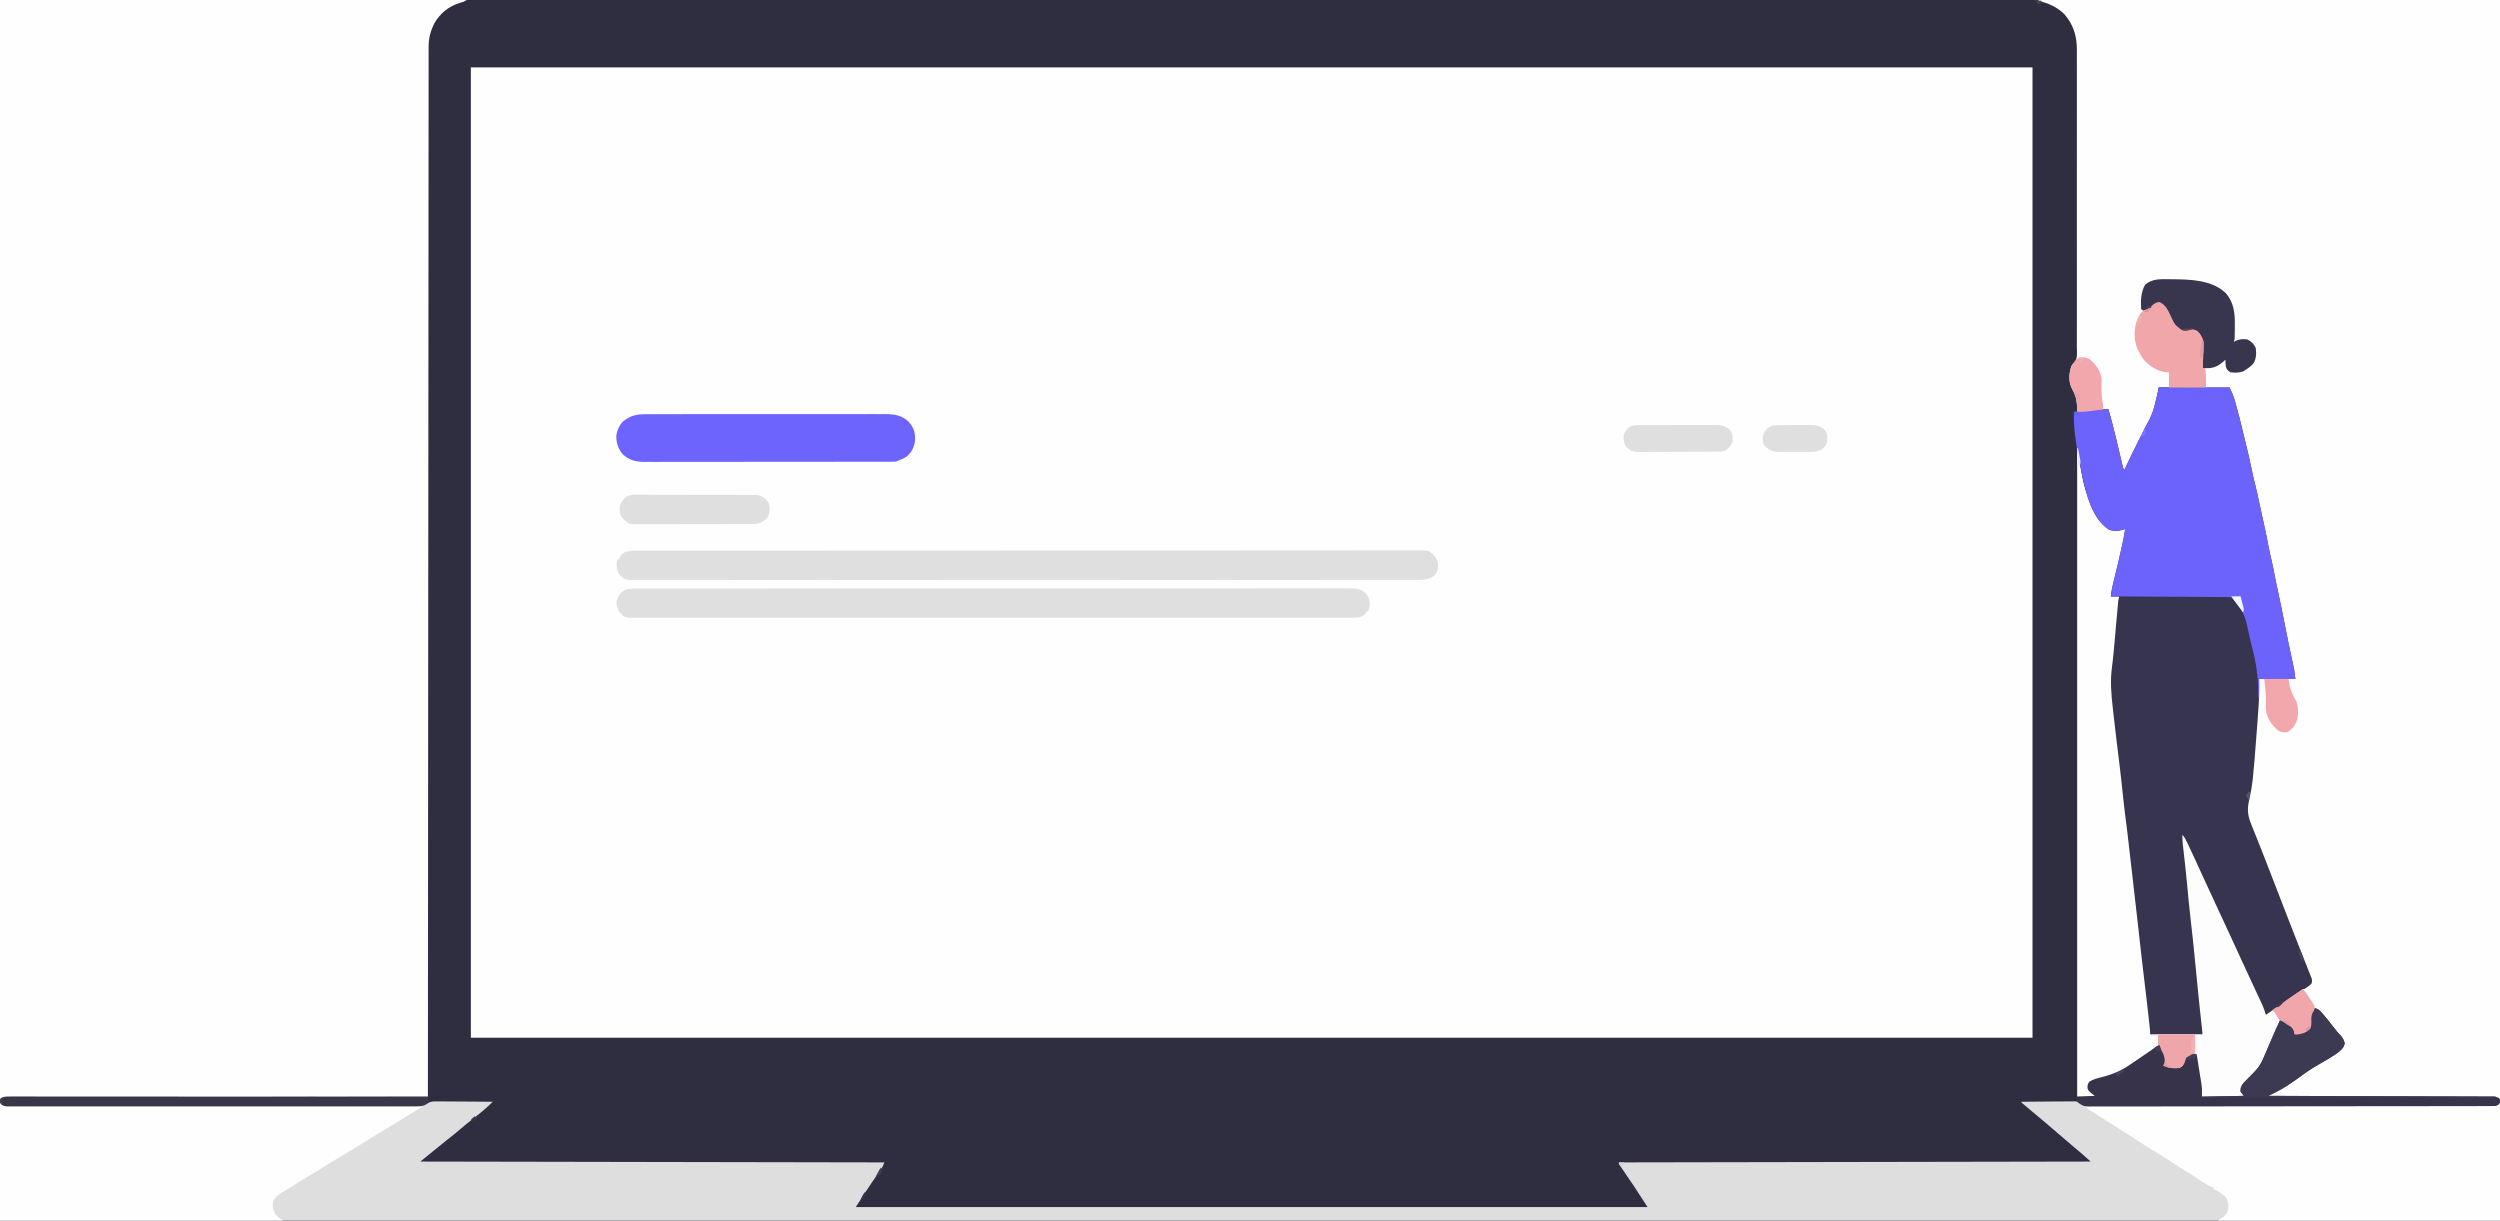 <?xml version="1.0" encoding="UTF-8"?>
<svg version="1.1" xmlns="http://www.w3.org/2000/svg" width="2968" height="1449">
<rect width="100%" height="100%" fill="#808080" stroke="none"/>
<path d="M0 0 C979.44 0 1958.88 0 2968 0 C2968 478.17 2968 956.34 2968 1449 C1988.56 1449 1009.12 1449 0 1449 C0 970.83 0 492.66 0 0 Z " fill="#2F2E40" transform="translate(0,0)"/>
<path d="M0 0 C611.82 0 1223.64 0 1854 0 C1854 380.16 1854 760.32 1854 1152 C1242.18 1152 630.36 1152 0 1152 C0 771.84 0 391.68 0 0 Z " fill="#FEFEFE" transform="translate(559,80)"/>
<path d="M0 0 C182.82 0 365.64 0 554 0 C551.224 1.851 549.64 2.455 546.5 3.25 C532.747 7.308 522.234 15.863 515.246 28.414 C510.884 37.467 508.847 45.638 508.869 55.668 C508.867 56.546 508.865 57.424 508.863 58.328 C508.858 61.291 508.86 64.253 508.861 67.215 C508.859 69.361 508.856 71.507 508.853 73.653 C508.845 79.589 508.843 85.525 508.843 91.46 C508.841 97.903 508.834 104.346 508.827 110.789 C508.816 122.093 508.808 133.398 508.803 144.702 C508.798 156.835 508.791 168.967 508.78 181.099 C508.78 181.865 508.779 182.631 508.779 183.419 C508.775 187.323 508.772 191.227 508.769 195.131 C508.745 223.404 508.726 251.677 508.709 279.95 C508.693 307.954 508.674 335.958 508.653 363.963 C508.652 364.832 508.652 365.701 508.651 366.597 C508.645 374.537 508.639 382.476 508.633 390.416 C508.618 410.154 508.603 429.892 508.588 449.63 C508.588 450.529 508.587 451.428 508.586 452.354 C508.554 496.093 508.526 539.832 508.497 583.571 C508.488 598.752 508.478 613.933 508.468 629.114 C508.467 630.055 508.467 630.997 508.466 631.967 C508.437 675.724 508.406 719.482 508.374 763.24 C508.372 766.08 508.37 768.92 508.368 771.761 C508.355 790.584 508.341 809.406 508.327 828.229 C508.3 865.683 508.273 903.137 508.246 940.591 C508.244 942.374 508.243 944.158 508.242 945.942 C508.184 1026.252 508.129 1106.563 508.076 1186.874 C508.075 1187.626 508.075 1188.378 508.074 1189.153 C508.049 1226.769 508.025 1264.384 508 1302 C506.406 1302.003 506.406 1302.003 504.779 1302.005 C457.955 1302.082 411.13 1302.16 364.306 1302.244 C363.597 1302.245 362.889 1302.246 362.159 1302.248 C346.761 1302.275 331.364 1302.303 315.967 1302.331 C308.416 1302.345 300.865 1302.359 293.315 1302.372 C292.564 1302.374 291.812 1302.375 291.038 1302.376 C266.67 1302.421 242.301 1302.462 217.933 1302.501 C192.898 1302.541 167.862 1302.585 142.827 1302.633 C139.294 1302.64 135.761 1302.646 132.227 1302.653 C131.184 1302.655 131.184 1302.655 130.12 1302.657 C118.91 1302.678 107.701 1302.696 96.492 1302.712 C85.231 1302.729 73.971 1302.749 62.711 1302.773 C56.606 1302.785 50.501 1302.797 44.397 1302.803 C38.814 1302.81 33.232 1302.821 27.65 1302.835 C25.624 1302.839 23.598 1302.842 21.573 1302.843 C18.831 1302.845 16.089 1302.852 13.348 1302.861 C12.551 1302.86 11.755 1302.859 10.934 1302.858 C5.884 1302.883 5.884 1302.883 1 1304 C0.67 1304.66 0.34 1305.32 0 1306 C0 875.02 0 444.04 0 0 Z " fill="#FEFEFE" transform="translate(0,0)"/>
<path d="M0 0 C180.84 0 361.68 0 548 0 C548 430.98 548 861.96 548 1306 C547.67 1305.34 547.34 1304.68 547 1304 C544.075 1302.979 541.323 1302.871 538.244 1302.861 C536.806 1302.853 536.806 1302.853 535.338 1302.845 C534.288 1302.844 533.237 1302.843 532.155 1302.842 C531.037 1302.837 529.918 1302.832 528.766 1302.827 C525.006 1302.811 521.246 1302.803 517.485 1302.795 C514.795 1302.785 512.105 1302.775 509.415 1302.765 C503.616 1302.743 497.817 1302.725 492.019 1302.709 C483.635 1302.686 475.251 1302.658 466.867 1302.629 C453.264 1302.581 439.662 1302.538 426.06 1302.497 C412.846 1302.458 399.632 1302.417 386.418 1302.372 C385.604 1302.37 384.79 1302.367 383.951 1302.364 C379.865 1302.35 375.779 1302.337 371.694 1302.323 C337.796 1302.209 303.898 1302.102 270 1302 C272.519 1300.32 274.943 1299.096 277.682 1297.844 C292.057 1291.136 304.899 1281.529 317.754 1272.32 C324.194 1267.736 330.792 1263.798 337.688 1259.938 C345.015 1255.834 351.833 1251.761 358 1246 C358.728 1245.323 359.457 1244.646 360.207 1243.949 C362.211 1242.091 362.211 1242.091 362.625 1239.312 C361.04 1230.914 354.074 1224.732 348.449 1218.695 C346.295 1216.325 344.314 1213.921 342.375 1211.375 C336.371 1202.663 336.371 1202.663 328 1197 C327.711 1197.743 327.423 1198.485 327.125 1199.25 C326 1202 326 1202 324.922 1203.805 C323.726 1206.651 323.945 1208.805 324.125 1211.875 C324.162 1215.703 324.042 1217.892 322.625 1221.5 C318.046 1225.861 312.645 1227.818 306.375 1228.25 C305.591 1228.168 304.808 1228.085 304 1228 C303.827 1226.957 303.655 1225.914 303.477 1224.84 C302.065 1219.9 298.598 1218.091 294.375 1215.562 C293.315 1214.894 293.315 1214.894 292.234 1214.213 C290.501 1213.124 288.752 1212.059 287 1211 C286.834 1211.535 286.668 1212.07 286.496 1212.621 C284.589 1218.569 282.247 1224.211 279.656 1229.891 C279.041 1231.252 279.041 1231.252 278.413 1232.641 C277.551 1234.545 276.687 1236.447 275.821 1238.349 C274.498 1241.253 273.184 1244.162 271.871 1247.07 C271.029 1248.927 270.187 1250.784 269.344 1252.641 C268.953 1253.505 268.562 1254.37 268.16 1255.261 C265.62 1260.823 263.182 1266.009 258.891 1270.453 C258.304 1271.068 257.716 1271.683 257.112 1272.316 C256.497 1272.954 255.883 1273.593 255.25 1274.25 C245.486 1283.245 245.486 1283.245 240.75 1294.812 C241.944 1298.637 241.944 1298.637 247 1302 C229.51 1302 212.02 1302 194 1302 C191.764 1285.226 191.764 1285.226 190.965 1278.641 C190.794 1277.245 190.623 1275.849 190.451 1274.453 C190.191 1272.327 189.932 1270.201 189.675 1268.074 C189.42 1265.971 189.161 1263.868 188.902 1261.766 C188.753 1260.536 188.603 1259.307 188.449 1258.04 C188.085 1254.964 188.085 1254.964 187 1252 C183.018 1252.569 180.394 1253.89 177 1256 C176.34 1256 175.68 1256 175 1256 C174.845 1257.083 174.845 1257.083 174.688 1258.188 C173.564 1262.783 171.939 1265.374 168 1268 C160.709 1268.832 154.632 1268.061 148 1265 C148.351 1264.505 148.701 1264.01 149.062 1263.5 C150.809 1258.842 149.766 1254.722 147.812 1250.328 C146.92 1248.573 146.003 1246.83 145.059 1245.102 C144 1243 144 1243 144 1241 C142.942 1241.715 141.884 1242.431 140.794 1243.168 C136.813 1245.86 132.832 1248.551 128.851 1251.242 C127.138 1252.399 125.426 1253.557 123.713 1254.715 C122.886 1255.275 122.059 1255.834 121.207 1256.41 C119.978 1257.241 119.978 1257.241 118.724 1258.09 C117.087 1259.195 115.45 1260.299 113.812 1261.401 C110.339 1263.737 106.873 1266.078 103.449 1268.483 C97.661 1272.497 92.427 1275.406 85.625 1277.25 C84.821 1277.487 84.018 1277.724 83.19 1277.968 C80.799 1278.668 78.402 1279.338 76 1280 C73.312 1280.748 70.625 1281.499 67.938 1282.25 C66.833 1282.544 65.728 1282.838 64.59 1283.141 C61.874 1283.827 61.874 1283.827 60 1286 C59.299 1290.082 59.299 1290.082 60 1294 C61.919 1296.195 63.933 1297.887 66.25 1299.652 C66.828 1300.097 67.405 1300.542 68 1301 C68 1301.33 68 1301.66 68 1302 C60.74 1302 53.48 1302 46 1302 C46 1047.9 46 793.8 46 532 C46.33 532 46.66 532 47 532 C47.279 533.487 47.279 533.487 47.563 535.003 C54.472 585.456 54.472 585.456 81.062 626.25 C87.297 629.964 93.658 629.732 100.562 628 C101.697 627.67 102.831 627.34 104 627 C103.245 634.519 101.63 641.817 100 649.188 C99.776 650.207 99.776 650.207 99.548 651.246 C95.374 670.244 90.717 689.131 86 708 C89.3 708 92.6 708 96 708 C95.613 712.94 95.222 717.88 94.828 722.819 C94.695 724.491 94.563 726.162 94.433 727.834 C93.676 737.501 92.805 747.141 91.701 756.775 C91.026 762.676 90.478 768.58 90 774.5 C89.307 782.863 88.44 791.181 87.367 799.504 C86.235 810.949 87.254 822.298 88.574 833.676 C88.741 835.158 88.906 836.64 89.071 838.122 C89.51 842.045 89.959 845.966 90.41 849.887 C90.784 853.152 91.152 856.418 91.52 859.684 C93.669 878.744 95.899 897.793 98.274 916.826 C99.954 930.339 101.428 943.872 102.882 957.411 C104.322 970.828 105.82 984.235 107.415 997.635 C107.58 999.022 107.745 1000.41 107.91 1001.797 C108.037 1002.859 108.037 1002.859 108.166 1003.942 C109.429 1014.583 110.649 1025.229 111.875 1035.875 C112.131 1038.099 112.388 1040.323 112.644 1042.547 C113.034 1045.935 113.424 1049.323 113.815 1052.711 C114.734 1060.697 115.656 1068.682 116.578 1076.668 C116.837 1078.914 117.097 1081.16 117.356 1083.406 C117.74 1086.73 118.124 1090.055 118.508 1093.379 C119.71 1103.786 120.912 1114.192 122.09 1124.602 C123.847 1140.118 125.667 1155.625 127.562 1171.125 C127.669 1171.998 127.776 1172.872 127.885 1173.772 C128.901 1182.094 129.921 1190.415 130.984 1198.73 C131.127 1199.863 131.269 1200.995 131.416 1202.162 C131.667 1204.156 131.924 1206.15 132.188 1208.143 C133.033 1214.913 133 1221.036 133 1228 C153.46 1228 173.92 1228 195 1228 C194.443 1223.112 193.886 1218.224 193.312 1213.188 C191.574 1197.7 190.006 1182.199 188.5 1166.688 C188.395 1165.603 188.289 1164.518 188.181 1163.4 C187.968 1161.211 187.755 1159.023 187.543 1156.834 C187.439 1155.76 187.334 1154.685 187.227 1153.578 C187.123 1152.511 187.019 1151.444 186.913 1150.345 C185.926 1140.206 184.913 1130.071 183.875 1119.938 C183.751 1118.73 183.751 1118.73 183.625 1117.499 C182.553 1107.05 181.387 1096.617 180.142 1086.187 C178.849 1075.116 177.843 1064.018 176.811 1052.921 C175.455 1038.353 173.924 1023.813 172.219 1009.282 C172.137 1008.571 172.055 1007.859 171.97 1007.127 C171.751 1005.228 171.528 1003.331 171.304 1001.433 C170.994 997.936 170.947 994.508 171 991 C173.805 994.403 175.633 998.135 177.484 1002.105 C177.817 1002.809 178.149 1003.512 178.491 1004.237 C179.582 1006.551 180.666 1008.869 181.75 1011.188 C182.515 1012.815 183.279 1014.442 184.044 1016.069 C189.615 1027.943 195.064 1039.87 200.465 1051.821 C204.815 1061.439 209.256 1071.011 213.75 1080.562 C218.417 1090.482 223.048 1100.415 227.602 1110.387 C231.517 1118.957 235.461 1127.514 239.411 1136.068 C240.561 1138.559 241.71 1141.05 242.859 1143.541 C246.499 1151.434 250.147 1159.322 253.817 1167.201 C255.481 1170.773 257.141 1174.347 258.801 1177.921 C259.593 1179.626 260.388 1181.33 261.185 1183.033 C262.295 1185.405 263.398 1187.781 264.5 1190.156 C264.826 1190.849 265.152 1191.542 265.489 1192.257 C267.421 1196.442 268.841 1200.536 270 1205 C271.493 1203.944 271.493 1203.944 273.016 1202.867 C281.831 1196.637 290.663 1190.431 299.51 1184.245 C307.691 1178.522 315.848 1172.765 324 1167 C323.259 1162.052 321.431 1157.592 319.633 1152.953 C319.287 1152.051 318.941 1151.15 318.584 1150.221 C317.435 1147.229 316.28 1144.239 315.125 1141.25 C314.309 1139.129 313.493 1137.008 312.677 1134.886 C306.281 1118.268 299.844 1101.666 293.398 1085.067 C289.077 1073.943 284.767 1062.814 280.473 1051.68 C280.006 1050.47 279.54 1049.261 279.059 1048.015 C276.712 1041.931 274.368 1035.845 272.03 1029.758 C267.78 1018.706 263.491 1007.676 259.051 996.699 C257.928 993.903 256.806 991.106 255.685 988.309 C254.661 985.777 253.616 983.255 252.57 980.732 C249.134 972.278 246.919 965.276 248 956 C248.075 955.228 248.15 954.456 248.227 953.661 C248.489 951.345 248.83 949.053 249.188 946.75 C249.466 944.792 249.744 942.834 250.02 940.875 C250.529 937.299 251.04 933.724 251.552 930.148 C254.865 906.794 256.987 883.388 258.75 859.875 C258.804 859.163 258.857 858.452 258.913 857.718 C260.211 840.488 261.311 823.267 262 806 C276.19 806 290.38 806 305 806 C303.824 800.617 303.824 800.617 302.625 795.125 C299.13 778.945 295.913 762.709 292.692 746.473 C290.619 736.031 288.521 725.595 286.355 715.172 C286.158 714.219 285.961 713.266 285.757 712.285 C284.376 705.671 282.897 699.083 281.375 692.5 C279.666 685.078 278.161 677.664 276.809 670.168 C275.874 665.183 274.71 660.252 273.562 655.312 C271.906 648.17 270.39 641.024 269.062 633.812 C267.373 624.669 265.4 615.603 263.358 606.532 C261.201 596.944 259.13 587.34 257.092 577.726 C254.698 566.468 252.099 555.276 249.25 544.125 C247.03 535.372 244.999 526.59 243.057 517.771 C240.57 506.501 237.865 495.319 234.812 484.188 C234.492 483.008 234.171 481.829 233.84 480.615 C233.528 479.498 233.216 478.381 232.895 477.23 C232.625 476.265 232.355 475.3 232.077 474.305 C230.606 469.792 228.763 465.408 227 461 C199.28 460.67 171.56 460.34 143 460 C141.594 467.723 141.594 467.723 140.211 475.449 C138.276 485.59 135.016 494.005 130.064 503.032 C128.29 506.312 126.653 509.658 125 513 C124.334 514.334 123.667 515.667 123 517 C122.67 517.66 122.34 518.32 122 519 C112 539 112 539 102 559 C99.282 556.282 99.081 553.939 98.191 550.199 C98.022 549.496 97.853 548.793 97.678 548.069 C97.308 546.53 96.942 544.99 96.578 543.45 C95.989 540.952 95.39 538.455 94.789 535.959 C93.715 531.496 92.651 527.03 91.591 522.563 C90.936 519.805 90.28 517.048 89.623 514.291 C87.381 504.868 85.158 495.442 83 486 C79.291 486.309 75.583 486.623 71.875 486.938 C70.828 487.025 69.782 487.112 68.703 487.201 C62.709 487.708 62.709 487.708 56.758 488.566 C53.132 489.137 49.669 489.063 46 489 C45.997 487.912 45.995 486.824 45.992 485.703 C45.815 476.848 44.896 470.425 40.434 462.57 C35.597 453.899 36.235 444.698 38.855 435.457 C40 433 40 433 42.532 430.792 C46.852 425.627 45.686 418.246 45.635 411.877 C45.641 410.307 45.649 408.737 45.659 407.167 C45.679 402.854 45.669 398.541 45.654 394.228 C45.642 389.575 45.66 384.923 45.674 380.27 C45.696 371.154 45.691 362.038 45.676 352.922 C45.665 345.508 45.664 338.095 45.669 330.681 C45.67 329.626 45.671 328.571 45.671 327.484 C45.673 325.341 45.675 323.197 45.676 321.054 C45.691 300.944 45.674 280.834 45.647 260.724 C45.625 243.486 45.629 226.248 45.652 209.01 C45.679 188.986 45.689 168.962 45.674 148.938 C45.672 146.8 45.671 144.661 45.669 142.523 C45.668 141.471 45.668 140.419 45.667 139.335 C45.662 131.939 45.67 124.543 45.681 117.147 C45.696 108.121 45.692 99.095 45.665 90.069 C45.652 85.467 45.647 80.866 45.663 76.265 C45.678 72.043 45.67 67.822 45.643 63.601 C45.638 62.082 45.641 60.564 45.653 59.046 C45.773 42.87 41.591 29.43 31 17 C22.131 8.287 11.967 3.798 0 1 C0 0.67 0 0.34 0 0 Z " fill="#FEFEFE" transform="translate(2420,0)"/>
<path d="M0 0 C1.113 -0.001 1.113 -0.001 2.249 -0.002 C4.684 0.001 7.118 0.032 9.553 0.063 C11.249 0.071 12.944 0.077 14.639 0.081 C19.088 0.096 23.536 0.135 27.985 0.179 C32.53 0.22 37.075 0.239 41.62 0.259 C50.527 0.302 59.435 0.37 68.342 0.454 C64.825 4.002 61.229 7.366 57.405 10.579 C56.843 11.053 56.282 11.527 55.704 12.015 C51.077 15.894 46.342 19.623 41.575 23.328 C37.581 26.444 33.69 29.659 29.842 32.954 C24.81 37.262 19.663 41.393 14.439 45.465 C9 49.707 3.664 54.067 -1.658 58.454 C-3.615 60.059 -5.574 61.663 -7.533 63.267 C-8.396 63.974 -9.26 64.682 -10.15 65.411 C-12.641 67.44 -15.149 69.447 -17.658 71.454 C255.087 71.949 255.087 71.949 533.342 72.454 C531.801 76.308 530.69 78.612 528.342 81.829 C525.322 86.049 522.399 90.318 519.53 94.642 C519.11 95.274 518.69 95.906 518.258 96.557 C517.392 97.861 516.527 99.164 515.663 100.468 C514.331 102.471 512.994 104.471 511.655 106.47 C511.215 107.127 510.775 107.784 510.322 108.461 C509.492 109.701 508.661 110.941 507.829 112.179 C504.905 116.554 502.135 120.986 499.342 125.454 C809.542 125.454 1119.742 125.454 1439.342 125.454 C1422.658 99.737 1422.658 99.737 1405.342 74.454 C1405.342 73.794 1405.342 73.134 1405.342 72.454 C1590.142 72.124 1774.942 71.794 1965.342 71.454 C1959.044 65.728 1952.934 60.244 1946.35 54.927 C1942.835 52.037 1939.398 49.067 1935.967 46.079 C1930.742 41.529 1925.489 37.017 1920.191 32.553 C1916.178 29.169 1912.195 25.753 1908.217 22.329 C1903.128 17.952 1897.972 13.667 1892.764 9.431 C1889.571 6.825 1886.423 4.192 1883.342 1.454 C1883.342 1.124 1883.342 0.794 1883.342 0.454 C1891.974 0.361 1900.606 0.29 1909.239 0.247 C1913.247 0.226 1917.256 0.198 1921.264 0.152 C1925.135 0.109 1929.006 0.085 1932.877 0.075 C1934.351 0.067 1935.826 0.053 1937.3 0.031 C1939.37 0.002 1941.44 -0.002 1943.511 0 C1945.276 -0.013 1945.276 -0.013 1947.077 -0.027 C1950.342 0.454 1950.342 0.454 1953.022 2.453 C1957.031 4.869 1960.187 5.009 1964.725 4.949 C1965.558 4.954 1966.391 4.959 1967.25 4.964 C1970.049 4.976 1972.847 4.959 1975.646 4.942 C1977.67 4.944 1979.694 4.949 1981.718 4.954 C1987.286 4.965 1992.853 4.951 1998.421 4.933 C2004.423 4.918 2010.425 4.926 2016.427 4.931 C2026.828 4.936 2037.23 4.927 2047.631 4.908 C2058.542 4.887 2069.453 4.875 2080.364 4.873 C2081.042 4.872 2081.721 4.872 2082.42 4.872 C2085.174 4.872 2087.928 4.871 2090.682 4.871 C2115.781 4.868 2140.881 4.845 2165.981 4.811 C2189.685 4.778 2213.39 4.757 2237.095 4.749 C2238.191 4.749 2238.191 4.749 2239.308 4.749 C2242.987 4.747 2246.667 4.746 2250.346 4.745 C2251.072 4.745 2251.797 4.744 2252.545 4.744 C2254.009 4.744 2255.473 4.743 2256.937 4.743 C2280.231 4.735 2303.525 4.72 2326.82 4.702 C2333.643 4.696 2340.467 4.691 2347.29 4.687 C2361.641 4.678 2375.992 4.667 2390.342 4.646 C2396.279 4.637 2402.215 4.63 2408.151 4.627 C2413.579 4.624 2419.006 4.617 2424.433 4.606 C2426.403 4.603 2428.374 4.601 2430.344 4.602 C2433.008 4.602 2435.673 4.596 2438.337 4.588 C2439.114 4.59 2439.89 4.591 2440.691 4.593 C2446.601 4.639 2446.601 4.639 2451.342 1.454 C2451.342 47.654 2451.342 93.854 2451.342 141.454 C1471.902 141.454 492.462 141.454 -516.658 141.454 C-516.658 95.254 -516.658 49.054 -516.658 1.454 C-515.338 2.444 -514.018 3.434 -512.658 4.454 C-509.827 4.743 -507.219 4.859 -504.389 4.834 C-503.544 4.839 -502.699 4.844 -501.828 4.849 C-498.976 4.861 -496.125 4.851 -493.273 4.842 C-491.216 4.846 -489.158 4.851 -487.101 4.858 C-481.432 4.873 -475.763 4.868 -470.094 4.861 C-463.987 4.856 -457.879 4.869 -451.771 4.879 C-440.492 4.895 -429.213 4.898 -417.934 4.893 C-407.513 4.888 -397.093 4.889 -386.673 4.894 C-385.276 4.895 -383.88 4.896 -382.483 4.897 C-380.379 4.898 -378.274 4.899 -376.17 4.9 C-356.598 4.911 -337.027 4.916 -317.455 4.908 C-316.717 4.907 -315.979 4.907 -315.219 4.907 C-309.224 4.904 -303.23 4.902 -297.235 4.899 C-273.852 4.889 -250.469 4.897 -227.086 4.921 C-200.827 4.947 -174.567 4.96 -148.307 4.952 C-145.508 4.952 -142.709 4.951 -139.91 4.95 C-139.221 4.95 -138.532 4.95 -137.822 4.95 C-127.409 4.948 -116.996 4.956 -106.583 4.969 C-94.742 4.984 -82.902 4.984 -71.062 4.967 C-65.018 4.958 -58.974 4.956 -52.929 4.971 C-47.4 4.985 -41.871 4.98 -36.342 4.961 C-34.338 4.957 -32.334 4.96 -30.33 4.971 C-27.612 4.984 -24.896 4.972 -22.178 4.955 C-21.002 4.969 -21.002 4.969 -19.803 4.984 C-12.175 4.882 -7.757 -0.162 0 0 Z " fill="#DEDEDE" transform="translate(516.658,1307.546)"/>
<path d="M0 0 C27.72 0 55.44 0 84 0 C88.507 10.142 88.507 10.142 89.711 14.25 C89.983 15.175 90.255 16.1 90.535 17.053 C90.951 18.512 90.951 18.512 91.375 20 C91.675 21.04 91.974 22.079 92.283 23.15 C94.973 32.629 97.29 42.184 99.531 51.777 C100.727 56.892 101.999 61.983 103.299 67.072 C105.883 77.192 108.171 87.336 110.249 97.572 C111.357 103.004 112.55 108.382 113.938 113.75 C116.086 122.093 117.858 130.507 119.642 138.934 C121.433 147.386 123.292 155.821 125.188 164.25 C127.033 172.475 128.733 180.692 130.223 188.988 C131.164 194.025 132.345 199.009 133.5 204 C135.235 211.499 136.789 218.986 138.152 226.561 C139.073 231.501 140.167 236.399 141.254 241.305 C143.905 253.388 146.336 265.511 148.737 277.647 C153.818 303.393 153.818 303.393 159.338 329.048 C159.548 329.999 159.759 330.95 159.977 331.93 C160.153 332.706 160.329 333.481 160.51 334.281 C161.208 338.156 161.565 342.086 162 346 C147.81 346 133.62 346 119 346 C119.064 350.492 119.064 350.492 119.129 355.074 C119.191 368.994 118.177 382.834 117.101 396.703 C116.936 398.838 116.773 400.973 116.612 403.108 C111.527 469.915 111.527 469.915 106.476 493.443 C104.811 502.395 106.112 510.05 109.559 518.344 C109.934 519.294 110.309 520.244 110.696 521.224 C111.924 524.323 113.181 527.411 114.438 530.5 C115.311 532.691 116.182 534.882 117.051 537.074 C118.83 541.558 120.618 546.038 122.414 550.516 C125.844 559.091 129.163 567.709 132.474 576.331 C134.211 580.85 135.957 585.366 137.703 589.883 C138.053 590.788 138.403 591.693 138.763 592.626 C142.525 602.362 146.296 612.095 150.069 621.827 C151.243 624.858 152.416 627.889 153.589 630.921 C157.495 641.011 161.424 651.092 165.401 661.155 C167.378 666.155 169.344 671.159 171.311 676.163 C172.266 678.585 173.225 681.005 174.188 683.424 C175.526 686.785 176.85 690.152 178.172 693.52 C178.576 694.524 178.98 695.529 179.397 696.565 C179.757 697.489 180.116 698.414 180.487 699.366 C180.805 700.169 181.123 700.972 181.451 701.799 C182.074 704.298 181.91 705.611 181 708 C179.536 709.441 179.536 709.441 177.633 710.777 C176.922 711.284 176.21 711.791 175.478 712.313 C174.701 712.849 173.925 713.385 173.125 713.938 C172.323 714.504 171.521 715.07 170.694 715.654 C164.13 720.27 157.503 724.8 150.864 729.307 C145.261 733.113 139.732 737.007 134.274 741.018 C131.84 742.788 129.88 744.04 127 745 C114.25 717.375 101.5 689.75 88.75 662.125 C88.193 660.919 88.193 660.919 87.625 659.688 C86.875 658.062 86.125 656.437 85.374 654.811 C83.503 650.757 81.632 646.703 79.761 642.649 C76.339 635.235 72.917 627.82 69.497 620.405 C60.888 601.741 52.266 583.084 43.602 564.446 C40.924 558.685 38.25 552.923 35.575 547.161 C34.179 544.154 32.783 541.148 31.387 538.141 C30.591 536.427 29.796 534.714 29 533 C30.059 548.72 31.659 564.347 33.438 580 C34.972 593.51 36.441 607.016 37.625 620.562 C38.571 631.368 39.625 642.154 40.807 652.936 C41.914 663.076 42.932 673.224 43.938 683.375 C45.515 699.276 47.154 715.17 48.839 731.059 C48.992 732.501 49.145 733.943 49.297 735.385 C49.709 739.285 50.13 743.183 50.562 747.08 C50.654 747.929 50.747 748.778 50.842 749.653 C51.02 751.279 51.2 752.904 51.384 754.529 C51.465 755.273 51.545 756.016 51.628 756.782 C51.736 757.752 51.736 757.752 51.846 758.742 C52.056 761.821 52 764.914 52 768 C31.54 768 11.08 768 -10 768 C-10.536 762.926 -11.072 757.852 -11.625 752.625 C-13.233 737.61 -14.989 722.616 -16.812 707.625 C-19.184 688.117 -21.409 668.595 -23.562 649.062 C-25.986 627.092 -28.467 605.129 -31.045 583.176 C-31.887 575.993 -32.713 568.807 -33.535 561.621 C-33.802 559.294 -34.069 556.967 -34.336 554.639 C-34.723 551.257 -35.111 547.875 -35.496 544.492 C-36.768 533.329 -38.087 522.177 -39.566 511.039 C-40.724 502.316 -41.722 493.59 -42.592 484.834 C-44.033 470.401 -45.7 456.003 -47.495 441.611 C-49.765 423.404 -51.945 405.188 -53.97 386.952 C-54.237 384.554 -54.506 382.157 -54.779 379.76 C-56.638 363.359 -57.776 348.003 -55.625 331.562 C-55.343 329.261 -55.063 326.959 -54.785 324.656 C-54.649 323.524 -54.512 322.393 -54.372 321.227 C-53.848 316.678 -53.439 312.125 -53.062 307.562 C-52.165 296.797 -51.201 286.038 -50.21 275.281 C-50.029 273.309 -49.849 271.337 -49.67 269.364 C-49.417 266.572 -49.16 263.78 -48.902 260.988 C-48.826 260.141 -48.75 259.294 -48.672 258.422 C-48.598 257.635 -48.525 256.847 -48.449 256.036 C-48.386 255.351 -48.323 254.665 -48.259 253.959 C-48 252 -48 252 -47 248 C-50.3 248 -53.6 248 -57 248 C-56.363 240.867 -54.64 234.049 -52.905 227.118 C-49.77 214.578 -46.822 202.003 -44.062 189.375 C-43.913 188.697 -43.764 188.02 -43.611 187.321 C-42.199 180.894 -40.877 174.525 -40 168 C-40.969 168.33 -41.939 168.66 -42.938 169 C-48.509 170.568 -53.728 170.847 -59.188 168.812 C-79.798 155.53 -86.373 125.715 -91.248 103.197 C-96.368 79.073 -101.423 53.715 -101 29 C-96.93 28.565 -92.859 28.139 -88.787 27.718 C-87.407 27.575 -86.027 27.429 -84.647 27.282 C-76.414 26.403 -68.288 25.764 -60 26 C-56.348 37.927 -53.244 49.911 -50.438 62.062 C-47.171 76.106 -47.171 76.106 -43.785 90.121 C-43.62 90.803 -43.455 91.485 -43.284 92.187 C-42.678 95.362 -42.678 95.362 -41 98 C-40.739 97.448 -40.478 96.895 -40.209 96.326 C-34.912 85.13 -29.551 73.976 -23.968 62.919 C-22.977 60.955 -21.992 58.988 -21.008 57.02 C-20.511 56.027 -20.511 56.027 -20.004 55.014 C-19.333 53.668 -18.666 52.32 -18.002 50.97 C-16.408 47.742 -14.775 44.57 -12.965 41.457 C-5.282 27.645 -4.063 16.832 0 0 Z " fill="#37344F" transform="translate(2563,460)"/>
<path d="M0 0 C1.32 0.99 2.64 1.98 4 3 C6.831 3.291 9.44 3.407 12.27 3.385 C13.115 3.39 13.96 3.395 14.832 3.4 C17.684 3.414 20.535 3.406 23.387 3.399 C25.445 3.404 27.502 3.411 29.56 3.419 C35.229 3.437 40.898 3.436 46.567 3.433 C52.674 3.432 58.782 3.449 64.89 3.463 C75.477 3.486 86.064 3.498 96.65 3.502 C107.756 3.507 118.861 3.518 129.966 3.537 C130.656 3.538 131.346 3.539 132.057 3.54 C135.562 3.546 139.067 3.553 142.572 3.559 C167.404 3.602 192.237 3.632 217.07 3.654 C241.197 3.675 265.324 3.702 289.451 3.738 C290.195 3.739 290.938 3.74 291.704 3.741 C299.171 3.752 306.637 3.763 314.104 3.774 C329.315 3.797 344.525 3.819 359.736 3.841 C360.435 3.842 361.135 3.843 361.855 3.844 C408.57 3.91 455.285 3.957 502 4 C499.403 5.966 496.807 7.796 494.023 9.488 C492.901 10.172 492.901 10.172 491.757 10.87 C490.971 11.346 490.185 11.822 489.375 12.312 C488.564 12.806 487.753 13.299 486.917 13.808 C482.096 16.739 477.262 19.65 472.418 22.543 C468.311 25.018 464.237 27.545 460.156 30.062 C457.447 31.725 454.729 33.37 452 35 C444.685 39.375 437.423 43.84 430.211 48.383 C422.597 53.176 414.927 57.844 407.159 62.384 C399.018 67.145 390.983 72.066 383.062 77.188 C377.488 80.762 371.775 84.089 366.062 87.438 C359.041 91.554 352.173 95.761 345.465 100.371 C343.116 101.923 340.742 103.256 338.25 104.562 C332.822 107.499 327.713 111.145 324.5 116.5 C323.287 122.564 323.863 126.842 326.789 132.207 C328.491 134.727 330.484 136.323 333 138 C333.99 138.66 334.98 139.32 336 140 C225.12 140 114.24 140 0 140 C0 93.8 0 47.6 0 0 Z " fill="#FEFEFE" transform="translate(0,1309)"/>
<path d="M0 0 C0.33 0 0.66 0 1 0 C1 46.2 1 92.4 1 140 C-109.55 140 -220.1 140 -334 140 C-331 138 -331 138 -328.562 136.812 C-325.21 134.441 -323.37 131.814 -322 128 C-321.241 123.229 -321.494 118.184 -323.613 113.77 C-327.358 108.992 -333.266 104.911 -339 103 C-339 102.34 -339 101.68 -339 101 C-339.735 100.722 -340.47 100.443 -341.227 100.156 C-349.236 96.817 -356.406 91.465 -363.558 86.604 C-367.61 83.864 -371.74 81.403 -376 79 C-377.801 77.889 -379.593 76.765 -381.375 75.625 C-382.228 75.081 -383.082 74.537 -383.961 73.977 C-386.39 72.397 -388.798 70.793 -391.203 69.176 C-396.185 65.847 -401.27 62.698 -406.375 59.562 C-408.242 58.411 -410.11 57.258 -411.977 56.105 C-412.855 55.563 -413.733 55.021 -414.638 54.462 C-420.393 50.899 -426.087 47.242 -431.766 43.559 C-433.177 42.643 -434.589 41.728 -436 40.812 C-436.717 40.347 -437.435 39.882 -438.174 39.402 C-444.454 35.337 -450.775 31.339 -457.105 27.352 C-463.037 23.614 -468.943 19.839 -474.832 16.035 C-478.796 13.489 -482.79 10.992 -486.793 8.508 C-488.795 7.14 -490.322 5.732 -492 4 C-490.969 3.998 -489.937 3.997 -488.874 3.995 C-443.434 3.918 -397.994 3.84 -352.554 3.756 C-351.522 3.754 -351.522 3.754 -350.47 3.752 C-335.53 3.725 -320.589 3.697 -305.648 3.669 C-298.322 3.655 -290.995 3.641 -283.669 3.628 C-282.575 3.626 -282.575 3.626 -281.459 3.624 C-257.811 3.579 -234.164 3.538 -210.516 3.499 C-186.222 3.459 -161.928 3.415 -137.635 3.367 C-134.206 3.36 -130.778 3.354 -127.349 3.347 C-126.675 3.346 -126 3.344 -125.305 3.343 C-114.426 3.322 -103.548 3.304 -92.669 3.288 C-81.743 3.271 -70.816 3.251 -59.89 3.227 C-53.965 3.215 -48.041 3.203 -42.117 3.197 C-36.7 3.19 -31.284 3.179 -25.868 3.165 C-23.901 3.161 -21.935 3.158 -19.969 3.157 C-17.309 3.155 -14.65 3.148 -11.99 3.139 C-10.828 3.14 -10.828 3.14 -9.642 3.142 C-6.491 3.125 -4.012 3.004 -1 2 C-0.67 1.34 -0.34 0.68 0 0 Z " fill="#FEFEFE" transform="translate(2967,1309)"/>
<path d="M0 0 C27.72 0 55.44 0 84 0 C88.507 10.142 88.507 10.142 89.711 14.25 C89.983 15.175 90.255 16.1 90.535 17.053 C90.951 18.512 90.951 18.512 91.375 20 C91.675 21.04 91.974 22.079 92.283 23.15 C94.973 32.629 97.29 42.184 99.531 51.777 C100.727 56.892 101.999 61.983 103.299 67.072 C105.883 77.192 108.171 87.336 110.249 97.572 C111.357 103.004 112.55 108.382 113.938 113.75 C116.086 122.093 117.858 130.507 119.642 138.934 C121.433 147.386 123.292 155.821 125.188 164.25 C127.033 172.475 128.733 180.692 130.223 188.988 C131.164 194.025 132.345 199.009 133.5 204 C135.235 211.499 136.789 218.986 138.152 226.561 C139.073 231.501 140.167 236.399 141.254 241.305 C143.905 253.388 146.336 265.511 148.737 277.647 C153.818 303.393 153.818 303.393 159.338 329.048 C159.548 329.999 159.759 330.95 159.977 331.93 C160.153 332.706 160.329 333.481 160.51 334.281 C161.208 338.156 161.565 342.086 162 346 C147.81 346 133.62 346 119 346 C119 353.26 119 360.52 119 368 C118.67 368 118.34 368 118 368 C118.017 366.813 118.017 366.813 118.035 365.602 C118.196 345.595 115.757 327.601 110.629 308.292 C109.338 303.409 108.192 298.51 107.125 293.574 C106.826 292.212 106.528 290.849 106.229 289.487 C105.676 286.961 105.139 284.434 104.611 281.904 C102.285 271.513 98.109 262.964 91.188 254.875 C90.033 253.51 90.033 253.51 88.855 252.117 C87.927 251.057 86.996 249.996 86 249 C84.153 248.891 82.301 248.853 80.451 248.842 C79.246 248.832 78.042 248.822 76.801 248.812 C75.454 248.806 74.107 248.8 72.76 248.795 C71.351 248.785 69.942 248.775 68.533 248.765 C64.696 248.738 60.859 248.717 57.023 248.697 C53.018 248.675 49.012 248.647 45.007 248.621 C37.418 248.571 29.828 248.526 22.238 248.483 C13.6 248.433 4.962 248.378 -3.677 248.323 C-21.451 248.209 -39.226 248.102 -57 248 C-56.391 242.923 -55.646 238.096 -54.398 233.125 C-54.073 231.812 -53.748 230.498 -53.422 229.185 C-53.166 228.162 -53.166 228.162 -52.905 227.118 C-49.77 214.578 -46.822 202.003 -44.062 189.375 C-43.913 188.697 -43.764 188.02 -43.611 187.321 C-42.199 180.894 -40.877 174.525 -40 168 C-40.969 168.33 -41.939 168.66 -42.938 169 C-48.509 170.568 -53.728 170.847 -59.188 168.812 C-79.798 155.53 -86.373 125.715 -91.248 103.197 C-96.368 79.073 -101.423 53.715 -101 29 C-96.93 28.565 -92.859 28.139 -88.787 27.718 C-87.407 27.575 -86.027 27.429 -84.647 27.282 C-76.414 26.403 -68.288 25.764 -60 26 C-56.348 37.927 -53.244 49.911 -50.438 62.062 C-47.171 76.106 -47.171 76.106 -43.785 90.121 C-43.62 90.803 -43.455 91.485 -43.284 92.187 C-42.678 95.362 -42.678 95.362 -41 98 C-40.739 97.448 -40.478 96.895 -40.209 96.326 C-34.912 85.13 -29.551 73.976 -23.968 62.919 C-22.977 60.955 -21.992 58.988 -21.008 57.02 C-20.511 56.027 -20.511 56.027 -20.004 55.014 C-19.333 53.668 -18.666 52.32 -18.002 50.97 C-16.408 47.742 -14.775 44.57 -12.965 41.457 C-5.282 27.645 -4.063 16.832 0 0 Z " fill="#6C63FD" transform="translate(2563,460)"/>
<path d="M0 0 C0.661 -0.002 1.322 -0.004 2.004 -0.006 C4.239 -0.011 6.475 -0.009 8.71 -0.007 C10.328 -0.009 11.946 -0.012 13.564 -0.015 C18.042 -0.022 22.52 -0.023 26.998 -0.023 C31.857 -0.024 36.717 -0.031 41.576 -0.037 C51.229 -0.048 60.882 -0.054 70.535 -0.058 C82.091 -0.063 93.647 -0.074 105.203 -0.084 C133.138 -0.11 161.072 -0.125 189.006 -0.138 C198.255 -0.142 207.505 -0.147 216.754 -0.152 C265.195 -0.176 313.635 -0.198 362.076 -0.211 C365.623 -0.212 369.169 -0.213 372.716 -0.213 C373.771 -0.214 373.771 -0.214 374.848 -0.214 C381.975 -0.216 389.103 -0.218 396.231 -0.22 C397.66 -0.22 399.089 -0.22 400.518 -0.221 C446.423 -0.233 492.328 -0.262 538.232 -0.304 C571.212 -0.334 604.192 -0.362 637.172 -0.371 C638.189 -0.372 638.189 -0.372 639.227 -0.372 C654.112 -0.376 668.996 -0.379 683.881 -0.381 C689.87 -0.382 695.858 -0.382 701.847 -0.383 C703.158 -0.384 704.468 -0.384 705.818 -0.384 C726.933 -0.387 748.049 -0.408 769.165 -0.434 C790.376 -0.46 811.587 -0.468 832.797 -0.457 C845.409 -0.451 858.02 -0.459 870.632 -0.487 C879.048 -0.504 887.465 -0.503 895.881 -0.488 C900.682 -0.479 905.482 -0.479 910.283 -0.5 C914.648 -0.52 919.013 -0.516 923.378 -0.494 C924.95 -0.49 926.521 -0.495 928.092 -0.509 C943.366 -0.635 943.366 -0.635 949.558 5.13 C953.944 9.966 954.987 13.031 954.894 19.458 C954.349 23.792 952.718 27.115 949.558 30.13 C942.045 35.124 934.458 34.69 925.757 34.633 C924.129 34.637 922.502 34.643 920.875 34.651 C916.393 34.667 911.912 34.657 907.431 34.644 C902.559 34.634 897.688 34.647 892.816 34.657 C884.275 34.671 875.733 34.671 867.192 34.661 C854.491 34.645 841.79 34.653 829.089 34.665 C806.407 34.687 783.725 34.685 761.043 34.673 C741.195 34.663 721.347 34.66 701.499 34.665 C699.525 34.666 699.525 34.666 697.512 34.666 C692.173 34.667 686.833 34.669 681.494 34.67 C666.567 34.674 651.64 34.676 636.714 34.677 C636.034 34.677 635.354 34.677 634.654 34.677 C612.993 34.679 591.331 34.674 569.67 34.666 C568.967 34.665 568.265 34.665 567.541 34.665 C556.13 34.66 544.719 34.655 533.309 34.651 C488.049 34.631 442.79 34.632 397.53 34.651 C386.124 34.656 374.718 34.661 363.312 34.666 C362.61 34.666 361.908 34.666 361.184 34.667 C339.545 34.675 317.905 34.679 296.265 34.677 C295.586 34.677 294.907 34.677 294.207 34.677 C279.298 34.676 264.388 34.673 249.479 34.669 C243.481 34.668 237.482 34.667 231.484 34.665 C230.171 34.665 228.859 34.665 227.507 34.664 C207.668 34.66 187.829 34.665 167.99 34.675 C145.438 34.687 122.887 34.684 100.335 34.662 C87.706 34.65 75.076 34.65 62.447 34.665 C54.02 34.674 45.593 34.668 37.166 34.651 C32.358 34.641 27.551 34.638 22.744 34.652 C18.374 34.665 14.004 34.66 9.633 34.639 C8.059 34.635 6.485 34.638 4.911 34.648 C-9.678 34.736 -9.678 34.736 -15.442 30.13 C-19.77 25.347 -20.494 20.398 -20.442 14.13 C-19.954 11.825 -19.954 11.825 -19.442 10.13 C-18.782 10.13 -18.122 10.13 -17.442 10.13 C-17.236 9.387 -17.029 8.645 -16.817 7.88 C-13.427 1.099 -6.918 0.006 0 0 Z " fill="#DFDFDF" transform="translate(752.442,653.87)"/>
<path d="M0 0 C1.252 -0.006 2.504 -0.011 3.795 -0.017 C5.184 -0.013 6.574 -0.009 7.964 -0.004 C9.446 -0.007 10.928 -0.011 12.411 -0.015 C16.503 -0.024 20.596 -0.021 24.688 -0.016 C29.133 -0.013 33.578 -0.021 38.023 -0.028 C45.82 -0.038 53.617 -0.041 61.414 -0.039 C73.008 -0.036 84.603 -0.045 96.197 -0.055 C118.106 -0.074 140.016 -0.08 161.925 -0.081 C178.841 -0.082 195.756 -0.086 212.671 -0.093 C217.536 -0.094 222.401 -0.096 227.265 -0.098 C228.474 -0.098 229.684 -0.099 230.93 -0.099 C264.954 -0.112 298.979 -0.119 333.004 -0.119 C334.929 -0.118 334.929 -0.118 336.893 -0.118 C343.399 -0.118 349.904 -0.118 356.409 -0.118 C357.701 -0.118 358.993 -0.118 360.325 -0.118 C362.937 -0.118 365.55 -0.118 368.163 -0.117 C408.826 -0.116 449.489 -0.131 490.152 -0.159 C535.808 -0.189 581.465 -0.207 627.121 -0.205 C631.986 -0.205 636.851 -0.204 641.717 -0.204 C642.915 -0.204 644.113 -0.204 645.347 -0.204 C664.653 -0.204 683.959 -0.217 703.266 -0.234 C722.657 -0.251 742.049 -0.253 761.44 -0.24 C772.97 -0.233 784.499 -0.236 796.029 -0.256 C803.723 -0.268 811.417 -0.265 819.111 -0.251 C823.5 -0.243 827.888 -0.242 832.277 -0.258 C836.268 -0.272 840.258 -0.269 844.248 -0.25 C845.685 -0.247 847.121 -0.25 848.558 -0.261 C857.211 -0.321 863.011 -0.164 869.57 5.851 C873.503 10.936 874.342 14.902 873.828 21.253 C872.828 24.753 872.828 24.753 871.828 27.253 C871.168 27.253 870.508 27.253 869.828 27.253 C869.642 27.851 869.457 28.449 869.265 29.065 C867.124 32.325 864.485 33.31 860.828 34.253 C856.026 34.694 851.23 34.656 846.412 34.631 C844.923 34.634 843.435 34.638 841.947 34.644 C837.847 34.655 833.747 34.648 829.647 34.638 C825.19 34.631 820.734 34.641 816.277 34.648 C808.463 34.659 800.649 34.659 792.835 34.651 C781.215 34.64 769.596 34.645 757.976 34.655 C737.226 34.67 716.476 34.669 695.725 34.66 C677.567 34.653 659.409 34.651 641.251 34.654 C640.048 34.655 638.844 34.655 637.605 34.655 C632.72 34.656 627.835 34.657 622.951 34.658 C577.109 34.667 531.267 34.659 485.424 34.643 C444.674 34.628 403.923 34.63 363.173 34.644 C317.414 34.66 271.656 34.667 225.897 34.657 C221.022 34.656 216.146 34.655 211.271 34.654 C209.47 34.654 209.47 34.654 207.633 34.654 C189.483 34.65 171.333 34.654 153.184 34.662 C132.553 34.67 111.922 34.668 91.291 34.652 C79.736 34.643 68.182 34.643 56.628 34.654 C48.919 34.661 41.21 34.657 33.5 34.643 C29.102 34.636 24.704 34.634 20.306 34.645 C16.308 34.654 12.311 34.65 8.313 34.635 C6.873 34.632 5.432 34.634 3.992 34.642 C2.04 34.651 0.089 34.641 -1.863 34.629 C-2.945 34.629 -4.027 34.629 -5.141 34.628 C-8.658 34.193 -11.107 32.99 -14.172 31.253 C-14.172 30.593 -14.172 29.933 -14.172 29.253 C-14.832 29.253 -15.492 29.253 -16.172 29.253 C-19.145 24.084 -20.9 19.076 -19.77 13.14 C-18.101 7.897 -15.691 5.326 -11.172 2.253 C-7.323 0.391 -4.259 0.002 0 0 Z " fill="#DFDFDF" transform="translate(752.172,698.747)"/>
<path d="M0 0 C1.248 -0.004 2.495 -0.008 3.781 -0.012 C7.237 -0.022 10.693 -0.02 14.149 -0.015 C17.879 -0.013 21.609 -0.022 25.339 -0.029 C32.645 -0.042 39.951 -0.044 47.257 -0.042 C53.197 -0.04 59.136 -0.042 65.076 -0.046 C65.922 -0.046 66.768 -0.047 67.639 -0.048 C69.357 -0.049 71.074 -0.05 72.792 -0.051 C88.903 -0.062 105.014 -0.06 121.124 -0.054 C135.854 -0.049 150.584 -0.06 165.315 -0.079 C180.446 -0.098 195.577 -0.107 210.708 -0.103 C219.2 -0.101 227.693 -0.103 236.185 -0.118 C243.416 -0.13 250.648 -0.131 257.879 -0.119 C261.566 -0.113 265.253 -0.112 268.941 -0.124 C272.944 -0.137 276.947 -0.126 280.95 -0.114 C282.686 -0.125 282.686 -0.125 284.457 -0.136 C294.55 -0.069 303.865 1.484 311.319 8.827 C317.676 15.775 319.33 21.627 319.073 30.976 C318.271 38.634 315.417 44.579 309.737 49.792 C306.34 52.277 302.643 53.778 298.729 55.261 C298.069 55.591 297.409 55.921 296.729 56.261 C295.054 56.357 293.375 56.39 291.698 56.392 C290.626 56.396 289.555 56.4 288.451 56.404 C287.265 56.403 286.078 56.402 284.856 56.401 C283.603 56.404 282.35 56.407 281.059 56.41 C277.569 56.418 274.079 56.42 270.589 56.421 C266.83 56.423 263.07 56.43 259.311 56.437 C251.083 56.45 242.856 56.456 234.628 56.461 C229.491 56.464 224.354 56.468 219.217 56.472 C204.997 56.485 190.777 56.495 176.556 56.498 C175.646 56.498 174.735 56.499 173.797 56.499 C172.427 56.499 172.427 56.499 171.03 56.5 C169.18 56.5 167.33 56.5 165.481 56.501 C164.563 56.501 163.645 56.501 162.7 56.502 C147.84 56.506 132.979 56.523 118.119 56.546 C102.865 56.57 87.611 56.582 72.356 56.584 C63.791 56.585 55.225 56.59 46.66 56.608 C39.363 56.624 32.067 56.629 24.771 56.621 C21.049 56.617 17.328 56.618 13.606 56.632 C9.568 56.647 5.529 56.639 1.491 56.628 C0.32 56.636 -0.851 56.644 -2.057 56.653 C-12.348 56.59 -20.733 54.569 -28.271 47.261 C-33.374 40.889 -35.787 33.838 -35.591 25.663 C-34.736 19.25 -31.917 12.781 -27.271 8.261 C-18.265 1.39 -11.192 -0.036 0 0 Z " fill="#6D64FD" transform="translate(767.271,491.739)"/>
<path d="M0 0 C2.805 3.403 4.633 7.135 6.484 11.105 C6.817 11.809 7.149 12.512 7.491 13.237 C8.582 15.551 9.666 17.869 10.75 20.188 C11.515 21.815 12.279 23.442 13.044 25.069 C18.615 36.943 24.064 48.87 29.465 60.821 C33.815 70.439 38.256 80.011 42.75 89.562 C47.417 99.482 52.048 109.415 56.602 119.387 C60.517 127.957 64.461 136.514 68.411 145.068 C69.561 147.559 70.71 150.05 71.859 152.541 C75.499 160.434 79.147 168.322 82.817 176.201 C84.481 179.773 86.141 183.347 87.801 186.921 C88.593 188.626 89.388 190.33 90.185 192.033 C91.295 194.405 92.398 196.781 93.5 199.156 C93.826 199.849 94.152 200.542 94.489 201.257 C96.421 205.442 97.841 209.536 99 214 C99.995 213.296 100.99 212.592 102.016 211.867 C106.674 208.574 111.337 205.287 116 202 C116.871 201.386 117.742 200.771 118.639 200.138 C121.279 198.277 123.92 196.42 126.562 194.562 C127.792 193.695 127.792 193.695 129.046 192.81 C133.94 189.376 138.902 186.124 144 183 C146.212 186.381 148.39 189.782 150.562 193.188 C151.191 194.147 151.819 195.107 152.467 196.096 C153.057 197.027 153.646 197.958 154.254 198.918 C154.804 199.772 155.354 200.625 155.92 201.505 C157.229 204.529 157.016 205.907 156 209 C155.484 209.846 154.969 210.691 154.438 211.562 C152.915 215.204 152.919 217.12 153.062 221 C153.133 224.814 153.04 226.898 151.625 230.5 C147.046 234.861 141.645 236.818 135.375 237.25 C134.591 237.167 133.808 237.085 133 237 C132.827 235.957 132.655 234.914 132.477 233.84 C131.065 228.9 127.598 227.091 123.375 224.562 C122.669 224.117 121.962 223.672 121.234 223.213 C119.501 222.124 117.752 221.059 116 220 C115.834 220.535 115.668 221.07 115.496 221.621 C113.589 227.569 111.247 233.211 108.656 238.891 C108.246 239.798 107.836 240.706 107.413 241.641 C106.551 243.545 105.687 245.447 104.821 247.349 C103.498 250.253 102.184 253.162 100.871 256.07 C100.029 257.927 99.187 259.784 98.344 261.641 C97.953 262.505 97.562 263.37 97.16 264.261 C94.62 269.823 92.182 275.009 87.891 279.453 C87.01 280.375 87.01 280.375 86.112 281.316 C85.497 281.954 84.883 282.593 84.25 283.25 C74.486 292.245 74.486 292.245 69.75 303.812 C70.944 307.637 70.944 307.637 76 311 C58.51 311 41.02 311 23 311 C20.764 294.226 20.764 294.226 19.965 287.641 C19.794 286.245 19.623 284.849 19.451 283.453 C19.191 281.327 18.932 279.201 18.675 277.074 C18.42 274.971 18.161 272.868 17.902 270.766 C17.678 268.921 17.678 268.921 17.449 267.04 C17.085 263.964 17.085 263.964 16 261 C12.018 261.569 9.394 262.89 6 265 C5.34 265 4.68 265 4 265 C3.897 265.722 3.794 266.444 3.688 267.188 C2.564 271.783 0.939 274.374 -3 277 C-10.291 277.832 -16.368 277.061 -23 274 C-22.474 273.257 -22.474 273.257 -21.938 272.5 C-20.191 267.842 -21.234 263.722 -23.188 259.328 C-24.08 257.573 -24.997 255.83 -25.941 254.102 C-27 252 -27 252 -27 250 C-27.66 250 -28.32 250 -29 250 C-29 246.04 -29 242.08 -29 238 C-31.64 238 -34.28 238 -37 238 C-37 237.67 -37 237.34 -37 237 C-16.87 237 3.26 237 24 237 C23.443 232.112 22.886 227.224 22.312 222.188 C20.574 206.7 19.006 191.199 17.5 175.688 C17.342 174.06 17.342 174.06 17.181 172.4 C16.968 170.211 16.755 168.023 16.543 165.834 C16.386 164.223 16.386 164.223 16.227 162.578 C16.123 161.511 16.019 160.444 15.913 159.345 C14.926 149.206 13.913 139.071 12.875 128.938 C12.793 128.133 12.71 127.328 12.625 126.499 C11.553 116.05 10.387 105.617 9.142 95.187 C7.849 84.116 6.843 73.018 5.811 61.921 C4.455 47.353 2.924 32.813 1.219 18.282 C1.137 17.571 1.055 16.859 0.97 16.127 C0.751 14.228 0.528 12.331 0.304 10.433 C-0.006 6.936 -0.053 3.508 0 0 Z " fill="#FDFDFD" transform="translate(2591,991)"/>
<path d="M0 0 C4.305 0.44 6.421 3.18 9.125 6.25 C9.843 7.048 9.843 7.048 10.575 7.863 C14.411 12.188 17.953 16.711 21.422 21.333 C24.538 25.469 27.868 29.32 31.406 33.098 C33.709 35.847 34.833 38.263 35.625 41.75 C34.402 48.11 29.08 51.517 24.02 55.125 C18.142 58.984 12.113 62.521 6 65.99 C-1.415 70.203 -8.421 74.584 -15.224 79.725 C-20.377 83.599 -25.673 87.213 -31.062 90.75 C-31.841 91.269 -32.62 91.787 -33.422 92.322 C-38.241 95.457 -43.175 98.158 -48.326 100.696 C-48.97 101.016 -49.614 101.336 -50.278 101.665 C-51.851 102.445 -53.425 103.223 -55 104 C-54.43 104.001 -53.86 104.003 -53.273 104.004 C-19.521 104.085 14.232 104.176 47.985 104.28 C52.036 104.293 56.086 104.305 60.137 104.317 C60.943 104.32 61.75 104.322 62.58 104.325 C75.647 104.365 88.713 104.397 101.779 104.427 C115.181 104.459 128.583 104.497 141.985 104.543 C150.258 104.571 158.531 104.593 166.804 104.607 C172.473 104.618 178.143 104.636 183.812 104.659 C187.085 104.673 190.358 104.682 193.632 104.684 C197.178 104.688 200.723 104.703 204.269 104.722 C205.827 104.719 205.827 104.719 207.417 104.716 C208.365 104.723 209.314 104.731 210.291 104.738 C211.11 104.741 211.928 104.743 212.772 104.745 C215.28 105.032 216.883 105.634 219 107 C219.875 109.438 219.875 109.438 220 112 C218 115 218 115 215 116 C212.324 116.099 209.674 116.141 206.998 116.137 C206.169 116.14 205.341 116.142 204.487 116.145 C201.686 116.153 198.885 116.153 196.084 116.154 C194.065 116.158 192.047 116.162 190.028 116.167 C184.461 116.179 178.895 116.185 173.328 116.189 C167.332 116.195 161.336 116.207 155.34 116.218 C141.536 116.241 127.732 116.256 113.928 116.268 C109.153 116.272 104.378 116.277 99.602 116.281 C74.219 116.307 48.836 116.329 23.452 116.341 C17.571 116.344 11.689 116.347 5.808 116.35 C5.077 116.35 4.346 116.351 3.593 116.351 C-20.104 116.363 -43.8 116.394 -67.497 116.436 C-91.854 116.479 -116.21 116.505 -140.567 116.511 C-144.006 116.511 -147.445 116.512 -150.883 116.513 C-151.899 116.514 -151.899 116.514 -152.934 116.514 C-163.833 116.517 -174.732 116.538 -185.631 116.564 C-196.583 116.59 -207.535 116.598 -218.487 116.587 C-224.422 116.582 -230.357 116.585 -236.292 116.609 C-241.723 116.632 -247.153 116.631 -252.584 116.612 C-254.551 116.609 -256.518 116.615 -258.485 116.63 C-261.155 116.649 -263.824 116.637 -266.495 116.618 C-267.261 116.631 -268.028 116.644 -268.818 116.657 C-274.639 116.564 -277.536 114.702 -282 111 C-281.814 110.381 -281.629 109.763 -281.438 109.125 C-280.763 106.958 -280.763 106.958 -282 105 C-271.605 104.505 -271.605 104.505 -261 104 C-262.32 103.01 -263.64 102.02 -265 101 C-268.763 97.704 -268.763 97.704 -269.707 94.895 C-269.876 91.561 -269.429 89.486 -267.215 86.98 C-262.388 84.007 -257.213 82.89 -251.75 81.5 C-239.058 78.226 -229.464 73.956 -218.625 66.562 C-217.585 65.862 -216.545 65.161 -215.474 64.439 C-210.404 61.016 -205.356 57.562 -200.316 54.094 C-199.447 53.496 -198.578 52.899 -197.683 52.283 C-196.053 51.159 -194.425 50.031 -192.801 48.899 C-192.077 48.397 -191.352 47.896 -190.605 47.379 C-189.978 46.941 -189.35 46.504 -188.704 46.053 C-187 45 -187 45 -184 44 C-182.79 46.345 -181.608 48.698 -180.438 51.062 C-180.095 51.719 -179.753 52.376 -179.4 53.053 C-177.108 57.752 -176.698 60.758 -178 66 C-178.33 66.66 -178.66 67.32 -179 68 C-172.085 70.514 -164.062 71.354 -157 69 C-155.83 66.523 -155.039 64.172 -154.438 61.5 C-152.156 57.532 -148.257 55.526 -144 54 C-141.857 54.449 -141.857 54.449 -140 55 C-139.82 56.179 -139.82 56.179 -139.637 57.382 C-138.76 63.116 -137.867 68.846 -136.93 74.57 C-136.578 76.755 -136.227 78.94 -135.875 81.125 C-135.602 82.759 -135.602 82.759 -135.324 84.426 C-135.067 86.044 -135.067 86.044 -134.805 87.695 C-134.65 88.644 -134.495 89.593 -134.335 90.571 C-133.867 95.359 -134 100.189 -134 105 C-117.5 104.67 -101 104.34 -84 104 C-85.32 102.35 -86.64 100.7 -88 99 C-88.285 94.168 -86.965 91.608 -83.867 88.098 C-82.551 86.738 -81.22 85.393 -79.875 84.062 C-78.559 82.721 -77.243 81.379 -75.93 80.035 C-75.052 79.159 -75.052 79.159 -74.156 78.266 C-73.444 77.518 -72.733 76.77 -72 76 C-71.456 75.437 -70.912 74.874 -70.351 74.293 C-65.877 69.466 -63.106 64.759 -60.59 58.707 C-60.214 57.839 -59.839 56.971 -59.452 56.077 C-58.267 53.328 -57.102 50.571 -55.938 47.812 C-55.154 45.983 -54.37 44.154 -53.584 42.326 C-52.44 39.664 -51.296 37.001 -50.159 34.336 C-47.235 27.495 -44.179 20.727 -41 14 C-36.912 15.551 -33.767 17.444 -30.25 20.062 C-29.286 20.775 -28.322 21.488 -27.328 22.223 C-25 24 -25 24 -24 25 C-23.959 27 -23.957 29 -24 31 C-22.102 30.573 -20.206 30.133 -18.312 29.688 C-17.257 29.444 -16.201 29.2 -15.113 28.949 C-11.204 27.757 -8.118 26.547 -5.676 23.168 C-4.816 20.41 -4.988 18.19 -5.188 15.312 C-5.334 9.009 -3.594 5.083 0 0 Z " fill="#36334B" transform="translate(2748,1197)"/>
<path d="M0 0 C1.265 0.008 1.265 0.008 2.556 0.017 C24.191 0.183 50.465 0.753 66.848 16.945 C75.93 28.048 77.272 39.927 77.143 53.777 C77.125 55.826 77.123 57.875 77.123 59.924 C77.074 70.818 77.074 70.818 75.938 74.5 C76.721 74.005 77.505 73.51 78.312 73 C83.006 71.058 86.923 70.773 91.938 71.5 C96.783 73.833 99.672 76.62 101.938 81.5 C102.824 87.925 102.671 94.066 99.336 99.754 C96.699 103.046 93.481 105.27 89.938 107.5 C89.03 108.119 88.123 108.737 87.188 109.375 C82.113 111.132 77.24 111.272 71.938 110.5 C68.689 108.462 67.36 107.199 66.43 103.457 C66.053 100.806 65.938 98.176 65.938 95.5 C65.537 95.887 65.136 96.273 64.723 96.672 C58.508 102.365 52.736 105.769 44.141 105.602 C43.163 105.587 42.184 105.572 41.177 105.557 C40.438 105.538 39.699 105.519 38.938 105.5 C38.958 104.578 38.979 103.656 39.001 102.705 C39.07 99.244 39.12 95.784 39.157 92.323 C39.177 90.832 39.204 89.341 39.239 87.851 C39.636 75.601 39.636 75.601 34.938 64.5 C31.465 61.189 28.927 60.279 24.25 60.188 C21.466 60.279 19.623 60.605 16.938 61.5 C10.419 59.62 6.628 56.147 2.938 50.5 C1.128 46.927 -0.519 43.281 -2.047 39.58 C-4.24 34.478 -6.351 31.543 -11.062 28.5 C-13.562 27.703 -13.562 27.703 -16.062 28.5 C-19.269 30.687 -22.151 33.137 -25.125 35.629 C-28.062 37.5 -28.062 37.5 -30.875 37.34 C-33.062 36.5 -33.062 36.5 -34.062 35.5 C-34.75 25.37 -34.458 15.638 -29.438 6.562 C-20.894 -0.857 -10.687 -0.136 0 0 Z " fill="#38354F" transform="translate(2576.062,331.5)"/>
<path d="M0 0 C4.305 0.44 6.421 3.18 9.125 6.25 C9.843 7.048 9.843 7.048 10.575 7.863 C14.411 12.188 17.953 16.711 21.422 21.333 C24.538 25.469 27.868 29.32 31.406 33.098 C33.709 35.847 34.833 38.263 35.625 41.75 C34.402 48.11 29.08 51.517 24.02 55.125 C18.142 58.984 12.113 62.521 6 65.99 C-1.415 70.203 -8.421 74.584 -15.224 79.725 C-20.377 83.599 -25.673 87.213 -31.062 90.75 C-31.841 91.269 -32.62 91.787 -33.422 92.322 C-40.435 96.884 -47.368 100.184 -55 104 C78.65 104.495 78.65 104.495 215 105 C215 105.33 215 105.66 215 106 C99.5 106 -16 106 -135 106 C-135 102.04 -135 98.08 -135 94 C-134.67 94 -134.34 94 -134 94 C-134 97.63 -134 101.26 -134 105 C-117.5 104.67 -101 104.34 -84 104 C-85.32 102.35 -86.64 100.7 -88 99 C-88.285 94.168 -86.965 91.608 -83.867 88.098 C-82.551 86.738 -81.22 85.393 -79.875 84.062 C-78.559 82.721 -77.243 81.379 -75.93 80.035 C-75.344 79.451 -74.759 78.867 -74.156 78.266 C-73.444 77.518 -72.733 76.77 -72 76 C-71.456 75.437 -70.912 74.874 -70.351 74.293 C-65.877 69.466 -63.106 64.759 -60.59 58.707 C-60.214 57.839 -59.839 56.971 -59.452 56.077 C-58.267 53.328 -57.102 50.571 -55.938 47.812 C-55.154 45.983 -54.37 44.154 -53.584 42.326 C-52.44 39.664 -51.296 37.001 -50.159 34.336 C-47.235 27.495 -44.179 20.727 -41 14 C-36.912 15.551 -33.767 17.444 -30.25 20.062 C-29.286 20.775 -28.322 21.488 -27.328 22.223 C-25 24 -25 24 -24 25 C-23.959 27 -23.957 29 -24 31 C-22.102 30.573 -20.206 30.133 -18.312 29.688 C-16.729 29.322 -16.729 29.322 -15.113 28.949 C-11.204 27.757 -8.118 26.547 -5.676 23.168 C-4.816 20.41 -4.988 18.19 -5.188 15.312 C-5.334 9.009 -3.594 5.083 0 0 Z " fill="#3C3952" transform="translate(2748,1197)"/>
<path d="M0 0 C1.509 -0.004 3.017 -0.009 4.526 -0.017 C8.608 -0.031 12.69 -0.014 16.773 0.009 C21.052 0.03 25.33 0.024 29.609 0.021 C36.792 0.021 43.975 0.041 51.158 0.073 C59.457 0.11 67.755 0.119 76.054 0.112 C84.046 0.106 92.039 0.116 100.031 0.136 C103.428 0.144 106.826 0.147 110.223 0.145 C114.225 0.144 118.226 0.159 122.227 0.184 C123.694 0.192 125.16 0.194 126.627 0.19 C128.632 0.187 130.638 0.203 132.643 0.221 C134.324 0.226 134.324 0.226 136.04 0.232 C141.938 0.955 146.354 3.845 150.023 8.393 C152.624 13.461 152.126 19.465 150.496 24.803 C148.133 29.591 144.808 31.459 140.164 33.615 C136.789 34.702 133.646 34.746 130.111 34.756 C128.871 34.761 127.63 34.767 126.352 34.773 C124.979 34.774 123.607 34.775 122.235 34.776 C120.788 34.781 119.34 34.786 117.893 34.791 C113.963 34.805 110.033 34.811 106.103 34.815 C103.647 34.818 101.19 34.822 98.734 34.827 C91.045 34.841 83.356 34.85 75.666 34.854 C66.797 34.859 57.927 34.876 49.058 34.905 C42.197 34.927 35.337 34.937 28.477 34.938 C24.381 34.939 20.286 34.945 16.191 34.963 C12.337 34.979 8.484 34.982 4.63 34.973 C3.219 34.972 1.807 34.976 0.396 34.986 C-14.875 35.087 -14.875 35.087 -20.797 29.896 C-21.264 29.309 -21.73 28.721 -22.211 28.115 C-22.693 27.527 -23.175 26.94 -23.672 26.334 C-26.503 22.154 -26.402 17.462 -25.836 12.615 C-24.298 7.945 -21.277 4.433 -17.219 1.655 C-11.845 -0.69 -5.763 -0.056 0 0 Z " fill="#DFDFDF" transform="translate(761.836,587.385)"/>
<path d="M0 0 C0.854 -0.002 1.708 -0.005 2.587 -0.007 C5.468 -0.012 8.349 -0.003 11.229 0.006 C13.307 0.005 15.386 0.003 17.464 0 C23.19 -0.004 28.916 0.004 34.642 0.014 C40.811 0.023 46.98 0.02 53.149 0.018 C63.842 0.017 74.535 0.023 85.229 0.035 C96.446 0.046 107.662 0.054 118.879 0.056 C119.576 0.056 120.273 0.057 120.992 0.057 C124.532 0.057 128.071 0.058 131.611 0.059 C156.694 0.063 181.776 0.076 206.859 0.095 C231.228 0.114 255.598 0.128 279.967 0.136 C280.718 0.136 281.469 0.137 282.243 0.137 C289.785 0.14 297.326 0.142 304.868 0.145 C320.231 0.15 335.595 0.155 350.958 0.161 C351.665 0.162 352.371 0.162 353.099 0.162 C400.283 0.181 447.468 0.212 494.652 0.246 C494.982 2.556 495.312 4.866 495.652 7.246 C490.874 11.058 487.25 11.823 481.132 11.749 C480.284 11.755 479.436 11.761 478.562 11.767 C475.712 11.782 472.863 11.768 470.014 11.754 C467.953 11.759 465.892 11.765 463.832 11.773 C458.164 11.79 452.496 11.781 446.828 11.769 C440.717 11.76 434.607 11.774 428.496 11.785 C417.216 11.802 405.937 11.8 394.657 11.789 C384.238 11.779 373.819 11.777 363.4 11.781 C362.709 11.782 362.018 11.782 361.307 11.782 C358.503 11.784 355.699 11.785 352.894 11.786 C326.586 11.798 300.278 11.787 273.97 11.766 C250.587 11.747 227.203 11.748 203.82 11.768 C177.557 11.789 151.295 11.797 125.032 11.785 C122.234 11.784 119.435 11.783 116.637 11.781 C115.948 11.781 115.259 11.781 114.549 11.78 C104.134 11.776 93.719 11.781 83.305 11.791 C71.466 11.803 59.629 11.8 47.79 11.778 C41.746 11.768 35.703 11.764 29.659 11.777 C24.132 11.789 18.606 11.782 13.079 11.761 C11.074 11.756 9.068 11.759 7.063 11.768 C4.349 11.78 1.635 11.768 -1.079 11.749 C-1.868 11.759 -2.656 11.768 -3.468 11.778 C-7.005 11.729 -8.986 11.514 -11.865 9.379 C-13.348 7.246 -13.348 7.246 -13.348 4.621 C-12.348 2.246 -12.348 2.246 -10.807 1.113 C-7.235 -0.146 -3.741 -0.025 0 0 Z " fill="#38374A" transform="translate(13.348,1301.754)"/>
<path d="M0 0 C8.073 3.351 10.774 11.132 14.349 18.516 C18.226 26.717 18.226 26.717 25.168 32.258 C27.925 33.156 29.652 33.705 32.312 32.375 C36.987 31.805 40.436 31.937 44.688 34.062 C49.129 37.976 52.027 43.077 52.543 49.039 C52.401 58.833 51.891 68.598 51.312 78.375 C52.303 78.375 53.292 78.375 54.312 78.375 C54.487 79.957 54.651 81.541 54.812 83.125 C54.905 84.007 54.998 84.888 55.094 85.797 C55.411 90.98 55.312 96.182 55.312 101.375 C40.792 101.375 26.273 101.375 11.312 101.375 C11.312 95.435 11.312 89.495 11.312 83.375 C10.075 83.334 8.838 83.293 7.562 83.25 C-2.693 82.073 -11.905 75.94 -18.688 68.375 C-21.056 65.19 -22.931 61.93 -24.688 58.375 C-25.101 57.578 -25.515 56.782 -25.941 55.961 C-30.699 45.251 -30.439 31.901 -26.438 21 C-24.198 15.761 -21.875 11.319 -16.5 9 C-15.597 8.671 -15.597 8.671 -14.676 8.336 C-12.153 7.117 -10.307 5.452 -8.188 3.625 C-5.082 1.147 -4.065 0.413 0 0 Z " fill="#F1A6AA" transform="translate(2563.688,358.625)"/>
<path d="M0 0 C1.537 -0.008 1.537 -0.008 3.106 -0.015 C6.491 -0.029 9.877 -0.028 13.262 -0.026 C15.617 -0.03 17.972 -0.034 20.327 -0.039 C25.262 -0.047 30.198 -0.046 35.133 -0.041 C41.456 -0.035 47.778 -0.052 54.101 -0.075 C58.965 -0.09 63.828 -0.091 68.691 -0.088 C71.022 -0.088 73.354 -0.094 75.685 -0.104 C78.945 -0.116 82.205 -0.109 85.465 -0.098 C86.427 -0.105 87.388 -0.113 88.379 -0.121 C95.205 -0.067 99.436 1.123 104.61 5.837 C107.702 9.85 108.063 14.33 107.797 19.275 C106.102 24.561 103.158 27.095 98.797 30.275 C96.009 31.204 94.303 31.408 91.421 31.429 C90.527 31.437 89.633 31.446 88.711 31.455 C87.733 31.459 86.754 31.463 85.745 31.468 C84.196 31.48 84.196 31.48 82.616 31.492 C79.192 31.517 75.768 31.534 72.344 31.548 C71.175 31.553 70.006 31.559 68.802 31.564 C62.614 31.591 56.427 31.61 50.24 31.625 C43.85 31.641 37.46 31.686 31.07 31.737 C26.156 31.771 21.242 31.782 16.328 31.788 C13.972 31.795 11.617 31.81 9.261 31.834 C5.963 31.865 2.665 31.866 -0.634 31.858 C-1.604 31.875 -2.575 31.891 -3.575 31.908 C-10.084 31.848 -13.312 30.622 -18.203 26.275 C-21.269 22.021 -21.842 17.95 -21.687 12.814 C-20.853 8.438 -18.508 5.2 -15.203 2.275 C-10.353 -0.383 -5.377 -0.014 0 0 Z " fill="#DFDFDF" transform="translate(1949.203,504.725)"/>
<path d="M0 0 C1.035 -0.013 2.07 -0.026 3.137 -0.039 C4.261 -0.046 5.385 -0.054 6.542 -0.061 C7.697 -0.069 8.852 -0.077 10.041 -0.086 C12.491 -0.1 14.94 -0.11 17.39 -0.118 C21.124 -0.135 24.856 -0.179 28.589 -0.223 C30.97 -0.234 33.35 -0.242 35.73 -0.249 C36.842 -0.266 37.953 -0.284 39.099 -0.302 C45.6 -0.284 50.644 0.344 56.035 4.177 C59.582 7.813 60.32 10.743 60.535 15.677 C60.327 20.603 59.523 23.51 56.035 27.177 C49.788 31.783 44.354 31.763 36.75 31.708 C35.575 31.712 34.401 31.716 33.191 31.72 C30.715 31.723 28.24 31.715 25.765 31.698 C21.981 31.677 18.199 31.698 14.416 31.724 C12.006 31.721 9.597 31.716 7.187 31.708 C6.059 31.716 4.93 31.724 3.768 31.733 C-4.162 31.638 -7.401 30.356 -13.278 25.115 C-16.166 21.798 -16.255 18.521 -16.176 14.232 C-15.687 9.464 -13.434 6.386 -9.903 3.365 C-6.16 0.577 -4.571 0.049 0 0 Z " fill="#DFDFDF" transform="translate(2108.965,504.823)"/>
<path d="M0 0 C7.513 6.075 12.595 13.654 13.938 23.375 C14.005 26.585 13.935 29.79 13.875 33 C13.804 39.58 13.972 45.744 15.5 52.184 C15.988 54.626 15.966 56.89 15.938 59.375 C12.272 59.884 8.605 60.38 4.938 60.875 C3.908 61.018 2.878 61.161 1.816 61.309 C-3.869 62.069 -9.327 62.54 -15.062 62.375 C-15.066 60.743 -15.066 60.743 -15.07 59.078 C-15.247 50.223 -16.166 43.8 -20.629 35.945 C-24.92 28.252 -25.084 19.634 -22.938 11.25 C-21.002 5.388 -17.9 1.121 -12.625 -2.125 C-7.847 -3.057 -4.27 -2.266 0 0 Z " fill="#F1A7AB" transform="translate(2481.062,426.625)"/>
<path d="M0 0 C9.57 0 19.14 0 29 0 C29.371 2.248 29.742 4.496 30.125 6.812 C31.284 13.132 33.336 18.033 36.637 23.586 C40.842 31.032 41.01 40.017 39.25 48.25 C37.087 54.738 33.751 59.24 28 63 C23.774 63.972 20.808 63.396 16.938 61.5 C8.72 54.506 3.298 46.895 2 36 C1.934 32.873 2.003 29.752 2.062 26.625 C2.163 17.547 1.33 8.979 0 0 Z " fill="#F1A7AC" transform="translate(2688,806)"/>
<path d="M0 0 C3.447 4.134 6.412 8.477 9.312 13 C10.013 14.048 10.013 14.048 10.729 15.117 C14.028 20.283 14.028 20.283 13.891 23.84 C13 26 13 26 11.438 28.562 C9.915 32.204 9.919 34.12 10.062 38 C10.133 41.814 10.04 43.898 8.625 47.5 C4.046 51.861 -1.355 53.818 -7.625 54.25 C-8.409 54.167 -9.193 54.085 -10 54 C-10.197 52.946 -10.394 51.891 -10.598 50.805 C-11.857 46.409 -14.676 44.46 -18.438 42.125 C-19.316 41.541 -19.316 41.541 -20.213 40.945 C-22.778 39.268 -25.083 37.972 -28 37 C-29.535 34.785 -29.535 34.785 -31.062 32.062 C-33.196 28.279 -33.196 28.279 -36 25 C-35.27 24.504 -35.27 24.504 -34.526 23.997 C-22.938 16.108 -11.427 8.12 0 0 Z " fill="#F0A6AA" transform="translate(2734,1174)"/>
<path d="M0 0 C17.16 0 34.32 0 52 0 C52 7.59 52 15.18 52 23 C43 28 43 28 41 28 C40.897 28.722 40.794 29.444 40.688 30.188 C39.564 34.783 37.939 37.374 34 40 C26.709 40.832 20.632 40.061 14 37 C14.351 36.505 14.701 36.01 15.062 35.5 C16.809 30.842 15.766 26.722 13.812 22.328 C12.92 20.573 12.003 18.83 11.059 17.102 C10 15 10 15 10 13 C9.34 13 8.68 13 8 13 C8 9.04 8 5.08 8 1 C5.36 1 2.72 1 0 1 C0 0.67 0 0.34 0 0 Z " fill="#EFA6AA" transform="translate(2554,1228)"/>
<path d="M0 0 C3.63 0 7.26 0 11 0 C11.698 2.602 12.383 5.206 13.062 7.812 C13.262 8.55 13.461 9.288 13.666 10.049 C15.113 15.66 15.113 15.66 14 19 C12.04 16.397 10.083 13.792 8.125 11.188 C7.569 10.45 7.014 9.712 6.441 8.951 C5.906 8.239 5.371 7.527 4.82 6.793 C4.082 5.811 4.082 5.811 3.329 4.809 C2.175 3.238 1.081 1.622 0 0 Z " fill="#F5F6F9" transform="translate(2649,708)"/>
<path d="M0 0 C0.66 0 1.32 0 2 0 C2 7.26 2 14.52 2 22 C1.34 21.34 0.68 20.68 0 20 C-0.99 20.33 -1.98 20.66 -3 21 C-2.505 12.09 -2.505 12.09 -2 3 C-1.34 3 -0.68 3 0 3 C0 2.01 0 1.02 0 0 Z " fill="#F4B0B3" transform="translate(2604,1229)"/>
<path d="M0 0 C0.66 0.33 1.32 0.66 2 1 C2.369 14.633 2.369 14.633 0 21 C-0.66 20.67 -1.32 20.34 -2 20 C-2.316 13.202 -1.127 6.69 0 0 Z " fill="#E19CA3" transform="translate(2614,404)"/>
<path d="M0 0 C0.33 0 0.66 0 1 0 C1.531 2.748 2.05 5.498 2.562 8.25 C2.714 9.027 2.865 9.805 3.021 10.605 C3.16 11.36 3.299 12.114 3.441 12.891 C3.572 13.582 3.703 14.273 3.838 14.985 C4.017 17.213 3.652 18.875 3 21 C2.01 21 1.02 21 0 21 C0 14.07 0 7.14 0 0 Z " fill="#EDECFC" transform="translate(2466,532)"/>
<path d="M0 0 C-0.688 1.938 -0.688 1.938 -2 4 C-4.312 4.625 -4.312 4.625 -7 5 C-8.679 5.634 -10.35 6.293 -12 7 C-12.33 6.01 -12.66 5.02 -13 4 C-11.592 3.131 -10.174 2.28 -8.75 1.438 C-7.961 0.962 -7.172 0.486 -6.359 -0.004 C-3.692 -1.13 -2.655 -1.017 0 0 Z " fill="#423C54" transform="translate(2608,1252)"/>
<path d="M0 0 C0.66 1.98 1.32 3.96 2 6 C0.188 6.625 0.188 6.625 -2 7 C-5 5 -5 5 -6 3 C-2.25 0 -2.25 0 0 0 Z " fill="#423D55" transform="translate(2564,1241)"/>
<path d="M0 0 C0.66 0 1.32 0 2 0 C2.697 1.788 3.382 3.581 4.062 5.375 C4.637 6.872 4.637 6.872 5.223 8.398 C6 11 6 11 5 13 C3 12 3 12 1.938 9 C1.628 8.01 1.319 7.02 1 6 C0.67 5.67 0.34 5.34 0 5 C-0.041 3.334 -0.043 1.666 0 0 Z " fill="#45435B" transform="translate(2729,1128)"/>
<path d="M0 0 C1.98 0 3.96 0 6 0 C6 0.99 6 1.98 6 3 C7.32 3.33 8.64 3.66 10 4 C9.34 4 8.68 4 8 4 C7.67 4.66 7.34 5.32 7 6 C7 5.34 7 4.68 7 4 C6.216 4.021 5.433 4.041 4.625 4.062 C2 4 2 4 0 3 C0 2.01 0 1.02 0 0 Z " fill="#6860F1" transform="translate(2462,489)"/>
<path d="M0 0 C0.66 0.66 1.32 1.32 2 2 C2.66 1.67 3.32 1.34 4 1 C5.231 6.415 5.231 6.415 4.062 9.375 C3.712 9.911 3.361 10.447 3 11 C2.567 10.103 2.567 10.103 2.125 9.188 C0.953 6.807 0.953 6.807 -1 4 C-0.625 1.812 -0.625 1.812 0 0 Z " fill="#E8A1A6" transform="translate(2464,465)"/>
<path d="M0 0 C0.99 0.33 1.98 0.66 3 1 C1.55 5.11 -0.511 8.433 -3 12 C-4 10 -4 10 -3.223 7.617 C-2.84 6.712 -2.457 5.807 -2.062 4.875 C-1.682 3.965 -1.302 3.055 -0.91 2.117 C-0.61 1.419 -0.309 0.72 0 0 Z " fill="#F3AFB4" transform="translate(2540,374)"/>
<path d="M0 0 C0 0.99 0 1.98 0 3 C2.475 3.99 2.475 3.99 5 5 C3 6 3 6 1.055 5.441 C0.335 5.151 -0.384 4.861 -1.125 4.562 C-1.849 4.275 -2.574 3.988 -3.32 3.691 C-4.152 3.349 -4.152 3.349 -5 3 C-2.25 0 -2.25 0 0 0 Z " fill="#E09DA2" transform="translate(2573,1262)"/>
<path d="M0 0 C0.66 0 1.32 0 2 0 C1.67 3.63 1.34 7.26 1 11 C-0.333 8.333 -1.667 5.667 -3 3 C-2.34 3 -1.68 3 -1 3 C-0.67 2.01 -0.34 1.02 0 0 Z " fill="#56536A" transform="translate(2669,940)"/>
<path d="M0 0 C0.99 0.33 1.98 0.66 3 1 C-1.625 5.875 -1.625 5.875 -5 7 C-5.33 6.01 -5.66 5.02 -6 4 C-5.01 4 -4.02 4 -3 4 C-3 3.34 -3 2.68 -3 2 C-2.01 2 -1.02 2 0 2 C0 1.34 0 0.68 0 0 Z " fill="#413952" transform="translate(2708,1189)"/>
<path d="M0 0 C1.98 0 3.96 0 6 0 C5.34 1.98 4.68 3.96 4 6 C2.624 4.71 1.292 3.373 0 2 C0 1.34 0 0.68 0 0 Z " fill="#D4D4D8" transform="translate(1922,1380)"/>
<path d="M0 0 C0 0.99 0 1.98 0 3 C-1.75 4.605 -1.75 4.605 -4 6.188 C-4.742 6.717 -5.485 7.247 -6.25 7.793 C-6.827 8.191 -7.405 8.59 -8 9 C-8.33 7.68 -8.66 6.36 -9 5 C-8.434 4.723 -7.868 4.446 -7.285 4.16 C-6.552 3.798 -5.818 3.436 -5.062 3.062 C-3.966 2.523 -3.966 2.523 -2.848 1.973 C-1.038 1.136 -1.038 1.136 0 0 Z " fill="#464459" transform="translate(2521,1269)"/>
<path d="M0 0 C1.938 0.375 1.938 0.375 4 1 C4.33 1.66 4.66 2.32 5 3 C5.99 3.33 6.98 3.66 8 4 C7.67 4.99 7.34 5.98 7 7 C5.828 6.217 4.662 5.423 3.5 4.625 C2.85 4.184 2.201 3.743 1.531 3.289 C1.026 2.864 0.521 2.438 0 2 C0 1.34 0 0.68 0 0 Z " fill="#E2A0A5" transform="translate(2711,1211)"/>
<path d="M0 0 C2.97 0.33 5.94 0.66 9 1 C8.67 1.99 8.34 2.98 8 4 C5.938 4.688 5.938 4.688 4 5 C3.67 4.01 3.34 3.02 3 2 C2.01 1.34 1.02 0.68 0 0 Z " fill="#444353" transform="translate(2415,0)"/>
<path d="M0 0 C0.66 0.33 1.32 0.66 2 1 C0.926 3.915 0.222 5.778 -2 8 C-2.99 8.33 -3.98 8.66 -5 9 C-3.751 5.541 -2.325 2.853 0 0 Z " fill="#383746" transform="translate(1027,1415)"/>
<path d="M0 0 C1 3 1 3 -0.188 6.125 C-2 9 -2 9 -4.113 9.68 C-4.736 9.785 -5.359 9.891 -6 10 C-5.19 8.52 -4.377 7.041 -3.562 5.562 C-2.884 4.327 -2.884 4.327 -2.191 3.066 C-1 1 -1 1 0 0 Z " fill="#434350" transform="translate(1046,1386)"/>
<path d="M0 0 C0.33 0.66 0.66 1.32 1 2 C0.34 2 -0.32 2 -1 2 C-0.649 2.598 -0.299 3.196 0.062 3.812 C1 6 1 6 0 9 C-1.562 7.812 -1.562 7.812 -3 6 C-2.812 3.375 -2.812 3.375 -2 1 C-1.34 0.67 -0.68 0.34 0 0 Z " fill="#434153" transform="translate(3,1303)"/>
<path d="M0 0 C0.33 0 0.66 0 1 0 C1.312 2.75 1.312 2.75 1 6 C-1.5 8.375 -1.5 8.375 -4 10 C-2.891 6.513 -1.737 3.225 0 0 Z " fill="#7F75FC" transform="translate(2546,509)"/>
<path d="M0 0 C-0.99 0.66 -1.98 1.32 -3 2 C-4.32 1.34 -5.64 0.68 -7 0 C-3.867 -1.044 -3.01 -0.934 0 0 Z M-5 2 C-4.34 2 -3.68 2 -3 2 C-3.66 3.65 -4.32 5.3 -5 7 C-5.33 6.01 -5.66 5.02 -6 4 C-5.67 3.34 -5.34 2.68 -5 2 Z " fill="#F1B4B8" transform="translate(2475,425)"/>
<path d="M0 0 C0.994 0.009 1.988 0.018 3.012 0.027 C4.151 0.045 4.151 0.045 5.312 0.062 C5.312 0.393 5.312 0.723 5.312 1.062 C3.733 1.454 2.149 1.825 0.562 2.188 C-0.319 2.396 -1.201 2.605 -2.109 2.82 C-5.016 3.093 -6.254 2.598 -8.688 1.062 C-5.538 0.013 -3.299 -0.039 0 0 Z " fill="#524459" transform="translate(2597.688,389.938)"/>
<path d="M0 0 C0.66 0.33 1.32 0.66 2 1 C2 1.66 2 2.32 2 3 C-0.5 4.625 -0.5 4.625 -3 6 C-3.66 4.68 -4.32 3.36 -5 2 C-4.361 1.856 -3.721 1.711 -3.062 1.562 C-1.025 1.19 -1.025 1.19 0 0 Z " fill="#403A53" transform="translate(2552,362)"/>
<path d="M0 0 C0.33 0.99 0.66 1.98 1 3 C0.01 4.485 0.01 4.485 -1 6 C-2.32 5.34 -3.64 4.68 -5 4 C-3.35 2.68 -1.7 1.36 0 0 Z " fill="#383748" transform="translate(564,1325)"/>
<path d="M0 0 C0.66 0.66 1.32 1.32 2 2 C0.35 3.65 -1.3 5.3 -3 7 C-3.33 6.01 -3.66 5.02 -4 4 C-2.68 2.68 -1.36 1.36 0 0 Z " fill="#DA989F" transform="translate(2741,1218)"/>
<path d="M0 0 C0.66 0 1.32 0 2 0 C2 1.98 2 3.96 2 6 C1.01 6 0.02 6 -1 6 C-1.043 4.334 -1.041 2.666 -1 1 C-0.67 0.67 -0.34 0.34 0 0 Z " fill="#30314D" transform="translate(2460,489)"/>
<path d="M0 0 C0 3 0 3 -2 6 C-4.97 5.505 -4.97 5.505 -8 5 C-7.423 4.732 -6.845 4.464 -6.25 4.188 C-3.967 2.983 -2.026 1.592 0 0 Z " fill="#DB9AA2" transform="translate(2552,365)"/>
</svg>
